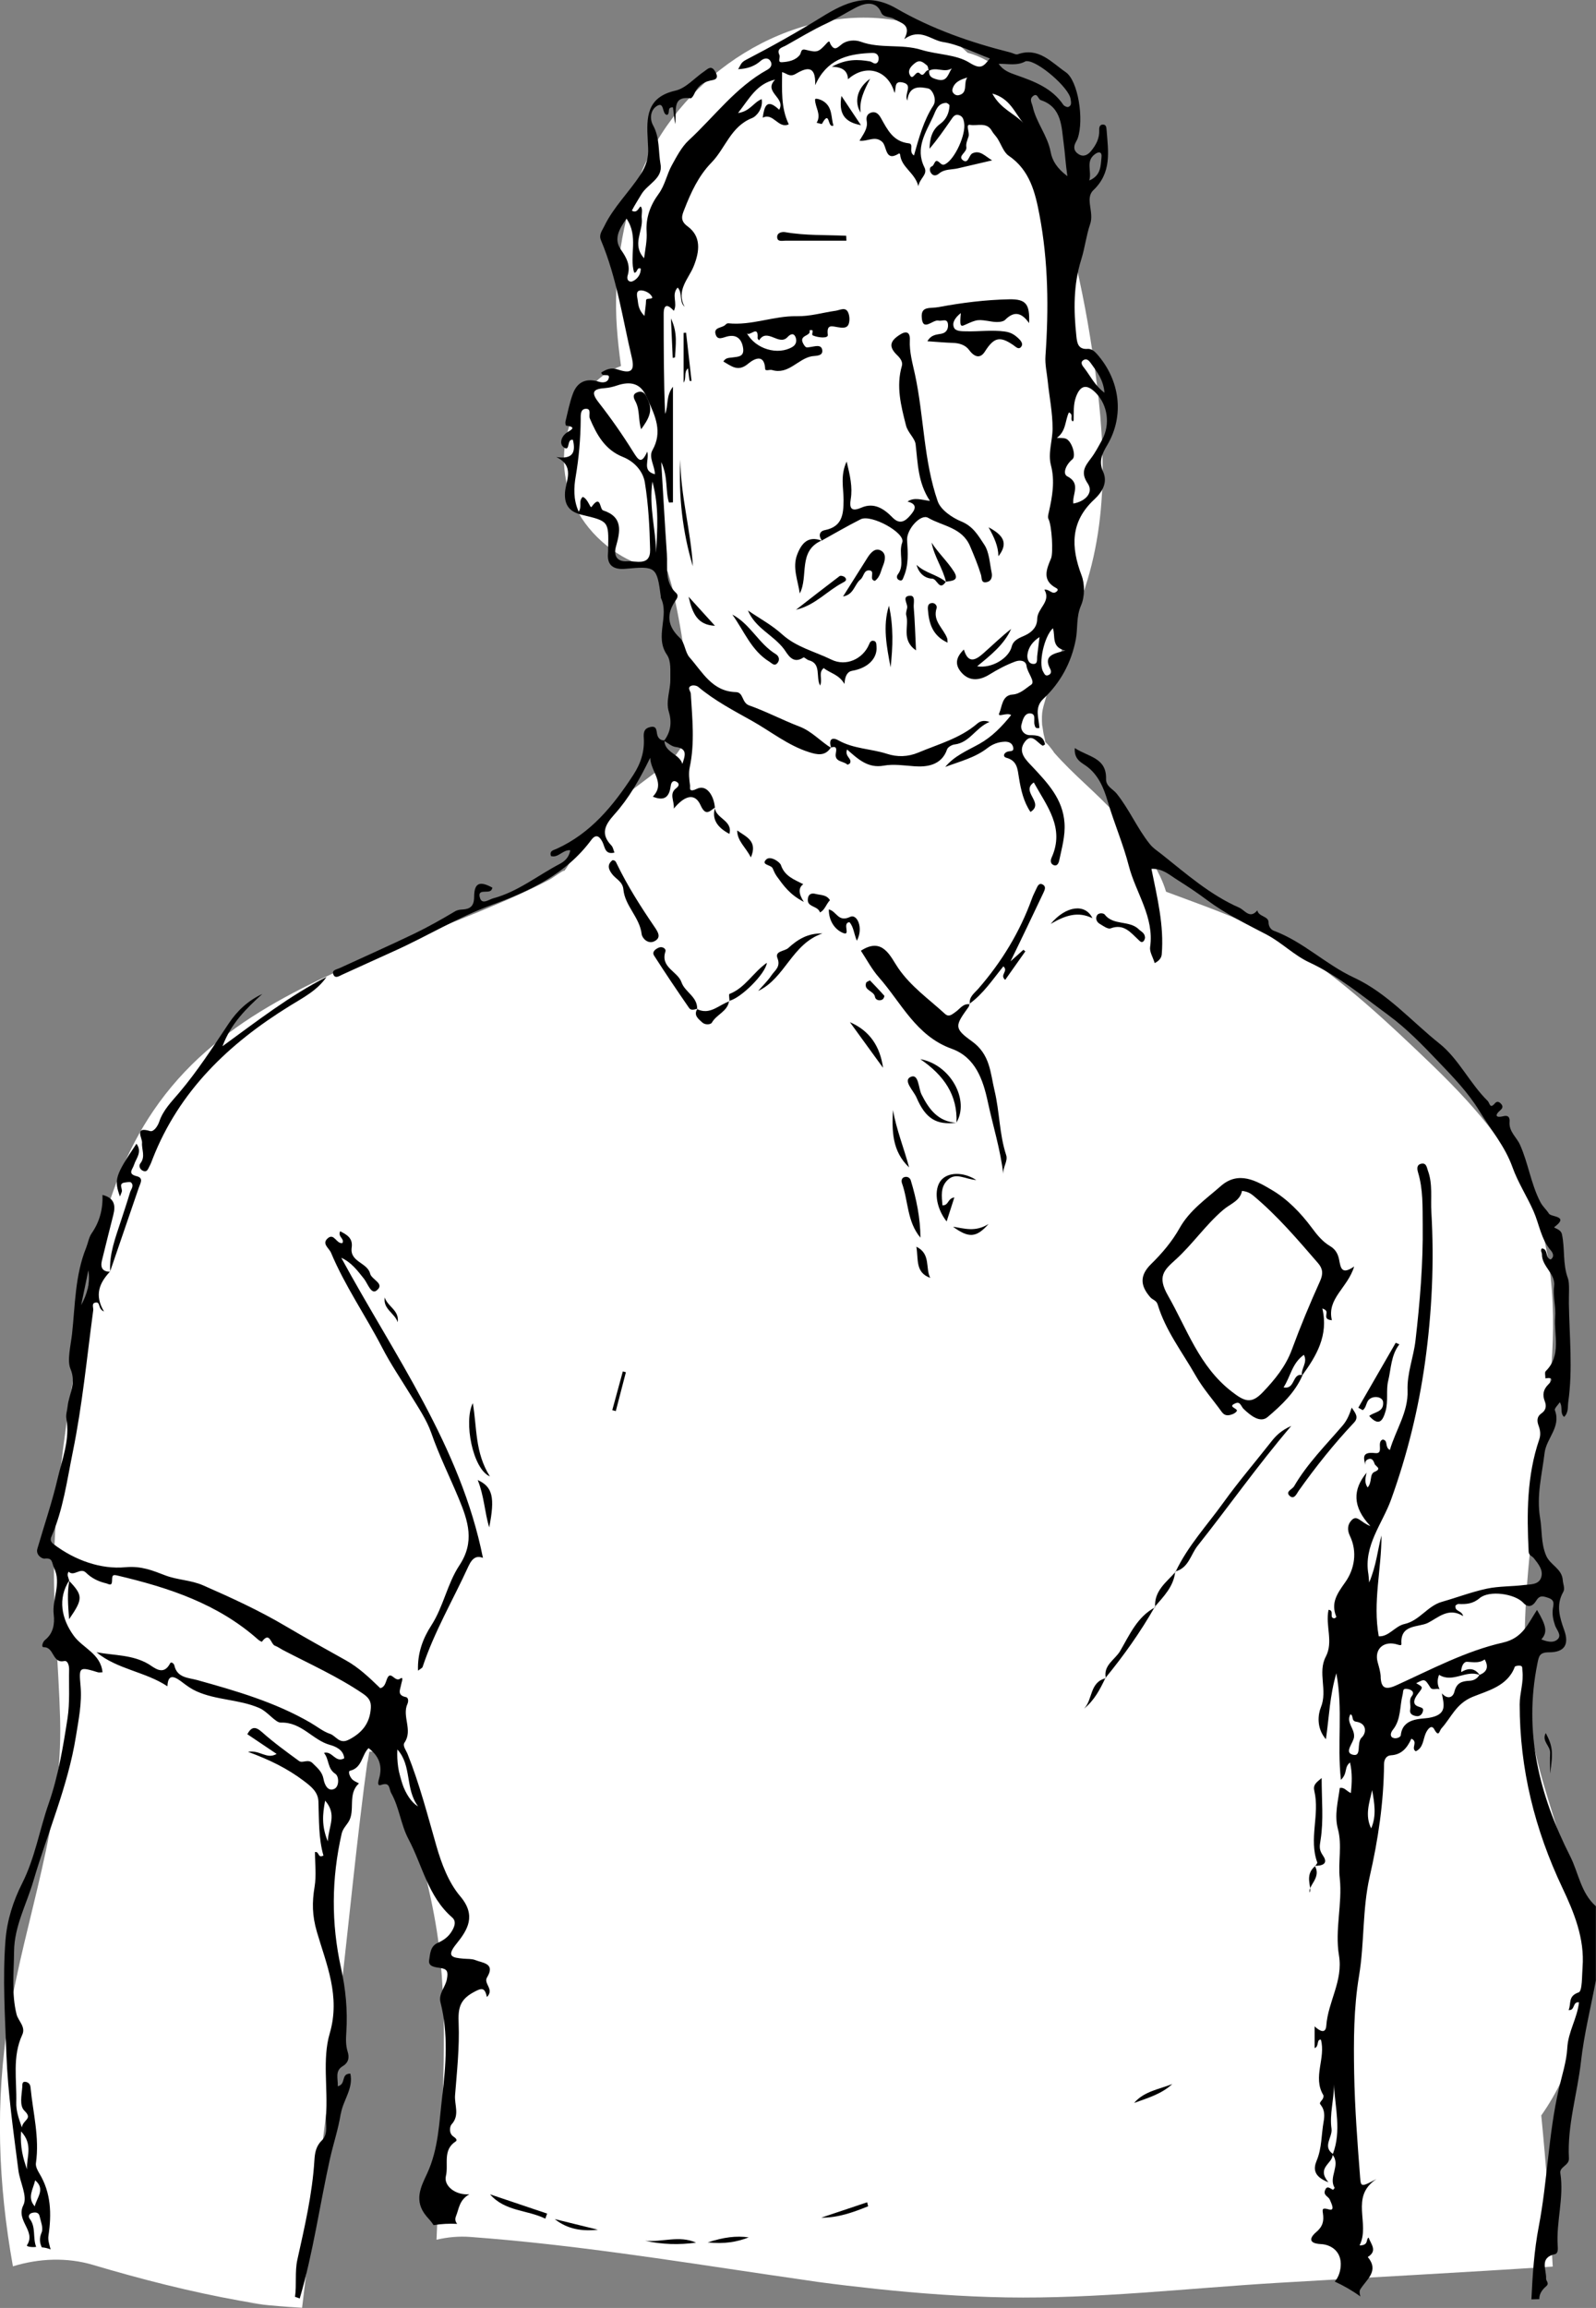 <?xml version="1.0" encoding="UTF-8"?>
<svg id="Layer_2" data-name="Layer 2" xmlns="http://www.w3.org/2000/svg" viewBox="0 0 254.28 367.58">
  <rect x="0" y="0" width="254.28" height="367.58" fill="#808080" stroke="none"/>
  <defs>
    <style>
      .cls-1, .cls-2 {
        stroke-width: 0px;
      }

      .cls-2 {
        fill: #fff;
      }
    </style>
  </defs>
  <g id="Layer_2-2" data-name="Layer 2">
    <path class="cls-2" d="M58.56,280.52c-.1.78.12-.52.29-1.54,1.17-.02,2.34-.05,3.51-.08,1.43,3.19,2.18,7.06,3.13,10.73,1.73,6.71,3.63,13.55,4.46,20.45,1.45,12.18.51,24.61,0,36.82-.13,3.27-.27,6.54-.4,9.81,1.76-.41,3.56-.58,5.38-.44,15.87,1.17,31.6,3.66,47.33,5.99,1.87.28,3.75.55,5.63.82.46.07,1.5.22,2.37.35,3.1.42,6.21.78,9.31,1.11,6.89.73,13.81,1.24,20.74,1.36,14.37.24,28.79-1.45,43.13-2.31,14.65-.87,29.31-1.64,43.95-2.6-.45-8.04-1.04-16.07-1.83-24.07,5.07-7.22,7.42-15.87,6.98-24.86-.51-10.4-4.38-19.81-7.11-29.71-5.47-19.81-.62-40.84,1.4-60.82,1.08-10.63,1.1-21.39-3.15-31.39-3.87-9.11-10.81-16.1-17.89-22.81-7.25-6.87-14.87-13.82-23.71-18.58-5.12-2.76-10.86-4.68-16.3-6.73-.25-.83-.57-1.65-.95-2.45-2.26-4.7-5.78-8.78-9.49-12.4-1.65-1.61-3.37-3.15-5.01-4.78-.82-.82-1.63-1.66-2.4-2.54.03,0-.41-.61-.7-.95-.39-.47-.59-.64-.69-.69,0-.14-.05-.48-.25-1.22-.08-.29-.28-2.05-.24-1.26-.17-2.68.11-2.83.87-5.55,1.59-5.67,4.14-11,5.96-16.59,4.24-13.03,2.94-26.52.82-39.81-1.96-12.27-5.25-24.26-9.65-35.87-1.77-4.66-5.38-8.32-9.89-9.51-1.61-1.58-3.62-2.85-5.87-3.69-16.12-5.97-34.05,2.82-42.91,16.62-4.68,7.3-6.7,16.1-7.17,24.67-.22,4.13.17,8.21.73,12.29-1.75.67-3.32,1.67-4.47,3-7.47,8.58-5.68,20.62,3.92,26.86,1.8,1.17,3.94,2.01,6.03,2.52.62.15,1.29.23,1.95.31.31,1.09.66,2.19.89,3.24,1.53,7.06,2.86,14.96,2.05,22.21-.01-.25-.52,2.29-.68,2.72.28-.75-.8.92-.88,1-1.11,1.16-1.32,1.29-1.84,1.71-2.07,1.66-4.26,3.17-6.32,4.85-3.03,2.49-5.43,5.52-7.62,8.76-.71,1.05-1.31,2.27-2.1,3.29.23-.46-1.78,1.06-2.36,1.36-7.16,3.74-14.98,6.5-22.42,9.66-15.41,6.56-30.85,12.71-40.65,27.12-8.6,12.64-10.62,28.48-12.87,43.22-1.38,9.04-2.67,18.16-2.93,27.32-.25,8.8.7,17.56.94,26.34.45,16.56-5.49,31.39-8.18,47.58-2.21,13.33-1.69,26.5.66,39.59,4.15-1.28,8.61-1.46,12.75-.23,7.72,2.29,15.53,4.29,23.46,5.71,1.24.22,2.47.43,3.71.62-.81-.1-1.62-.2-2.43-.3,2.16.34,4.36.5,6.54.67.68.05,1.36.09,2.04.13,1.89-16.05,4.08-32.09,5.93-48.1,1.47-12.71,2.91-27.61,4.49-38.96ZM105.89,88.86c.03.22.08.44.12.66-1.08-.72-1.72-1.25-.12-.66Z"/>
    <g>
      <path class="cls-1" d="M224.9,276.93c1.09.51-.17,1.51.67,1.99,1.22-.57,1.14-1.88,1.59-2.88.29-.65.91-1.43,1.34-.64.76,1.38.8.28,1.16-.13,1.57-1.72,2.28-3.91,4.97-5.02,2.33-.96,5.57-1.68,6.71-4.78.06-.15.61-.23.9-.17.38.07.27.44.31.76.24,1.84-.43,3.58-.43,5.39,0,10.28,2.4,19.92,6.81,29.23,1.83,3.86,3.56,8.06,3.21,12.61-.11,1.41-.03,3.82-.62,4.03-1.78.6-1.14,1.83-1.61,2.81,1.07.14.6-1.39,1.66-1.22-.29,2.59-1.74,4.68-1.87,7.32-.11,2.09-.85,4.33-1.35,6.5-1.66,7.22-1.8,14.63-3.19,21.89-.73,3.8-.99,7.69-1.17,11.59.42-.02.84-.03,1.26-.03-.02-.7.31-1.39,1.08-2.04.59-.5-.03-.85,0-1.24.08-1.41-1.13-3.33,1.42-3.89.49-.11.47-.82.43-1.31-.26-3.87,1.03-7.68.42-11.58-.16-1.04,1.43-1.22,1.37-2.36-.29-5.25,1.34-10.28,1.92-15.44.49-4.33,1.56-8.6,2.37-12.9v-11.82c-2.41-2.13-2.75-5.31-4.1-7.97-4.91-9.7-7.43-19.75-5.22-30.66.24-1.19.32-1.81,1.85-1.81,2.52,0,3.23-1.28,2.43-3.52-.72-2.01-1.35-4.02-.15-6.11.3-.53-.04-1.24-.08-1.84-.13-1.89-2.02-2.41-2.66-3.95-.84-1.99-.62-3.98-.95-5.93-.61-3.63.3-6.96.71-10.41.28-2.33,2.66-4.13,1.64-6.8-.11-.28.49-.82.78-1.27.53.79-.03,1.72.69,2.34.74-.73.55-1.58.66-2.37.74-5.23.18-10.48.1-15.71-.02-1.36.13-3.22-.14-3.95-.88-2.36-.46-4.76-.97-7.07-.19-.88-1.44-.97-1.19-1.15,2.41-1.79-.53-1.56-.88-2.13-.38-.62-.98-1.1-1.37-1.85-1.51-2.91-1.92-6.2-3.25-9.14-.54-1.2-1.78-2.07-1.65-3.63.04-.53-.06-1.13-1.01-.89-1.12.28-1.46-.1-.46-.96.38-.33.46-.64.11-1.02-.32-.34-.65-.47-1.01-.04-.77.91-.78-.08-1.11-.41-2.87-2.82-4.64-6.72-7.7-9.15-4.48-3.57-8.29-8.03-13.65-10.52-4.46-2.07-8.04-5.7-12.73-7.44-.38-.14-.84-.59-.84-1.34,0-1.02-1.59-.87-1.79-1.91-1.19,1.45-1.99-.04-2.89-.43-4.64-2.04-8.41-5.37-12.32-8.48-.68-.54-1.4-.98-1.96-1.7-2-2.51-3.24-5.51-5.27-8.02-.57-.7-1.69-1.12-1.66-2.29.1-3.42-2.84-3.5-4.98-4.93-.14,1.76,1,2.29,1.77,2.82,2.01,1.41,2.88,3.65,3.47,5.66,1.02,3.48,2.48,6.83,3.37,10.3,1.11,4.3,4.08,8.13,3.39,12.92-.11.76.45,1.61.73,2.55.71-.35,1.07-.84,1.12-1.38.39-4.6-.71-9.05-1.64-13.63,1.81-.08,2.91,1,4.12,1.75,1.64,1.03,3.27,2.12,4.82,3.28,2.92,2.17,6.2,3.76,9.39,5.43,2.44,1.28,4.38,3.3,6.83,4.44,4.65,2.17,8.55,5.43,12.62,8.42,2.87,2.11,5.41,4.73,7.88,7.32,2.37,2.48,4.81,4.99,6.57,7.89,1.8,2.95,4.09,5.63,5.29,8.98.87,2.44,2.31,4.64,3.36,7.02.91,2.06,1.19,4.46,2.76,6.25.3.34.63.99-.03,1.43-.93-.24-.34-1.65-1.4-1.76-.3.34.02.64.01.93-.03,1.97,2.2,3.08,1.94,5.1-.21,1.66.3,3.29.17,4.89-.23,2.9,1.04,6.11-1.51,8.63-.2.2-.04.76-.05,1.15,1.31-.24,1.09.35.47.96-.8.79-.98,1.65-.57,2.68.3.77.19,1.44-.54,1.94-.75.51-.72,1.23-.44,1.97.27.72.35,1.44.1,2.17-1.99,5.82-1.99,11.83-1.69,17.87.03.62.56.71.83,1.05.69.88,1.54,1.89,1.17,3.05-.38,1.2-1.71,1.1-2.71,1.22-1.98.25-4.01.17-5.95.58-2.43.52-4.78,1.42-7.17,2.1-2.29.65-3.56,3-5.95,3.53-1.53.34-2.49,2.05-4.1,1.96-.99-5.43.45-10.72.43-16.06-.62,2.33-.8,4.74-1.96,7.49-.08-.84-.08-1.08-.12-1.32-.8-4.54,2.23-8.05,3.61-11.88,2.58-7.15,4.37-14.43,5.41-21.86,1.1-7.91,1.48-15.94,1.01-23.95-.13-2.19.24-4.45-.55-6.58-.18-.5-.23-1.27-1.04-1.11-.79.16-.69.84-.53,1.39.82,2.72.71,5.51.74,8.29.08,6.19-.44,12.34-1.15,18.49-.31,2.67-1.36,5.19-1.26,7.94.13,3.44-1.89,6.28-2.82,9.48-.87-.45-.21-1.52-1.14-1.66-1.06.39.28,2.34-1.21,2.16-2.2-.26-1.8.83-1.57,1.87-.04-.38.01-.74.51-.91.64-.23.84.38,1,.8.14.36,1.2.71-.02,1.22-.87.36-.34,1.66-1.12,2.49-.57-.85-.32-1.6-.16-2.35-2.21,2.68-2.29,5.42.61,8.5-1.55-.55-2.12-1.91-3.04-.89-.55.61-.72,1.42-.23,2.45,1.23,2.54.73,5.33-.75,7.4-1.3,1.83-2.32,3.29-1.41,5.5.02.04-.21.19-.27.23-.98.02.04-1.27-.97-1.35-.54,2.51.81,5.08-.44,7.46-1.34,2.55.33,5.36-.79,8.09-.42,1.04-.77,3.24.81,5.06.52-3.64.61-6.92,1.66-10.51,1.09,5.77.09,11.21.73,16.98,1.12-1.08.47-2,1.45-2.76.39,1.73.3,3.24.14,4.86-.72-.3-1.01-.95-1.77-.81-.28,2.16-.89,4.34-.3,6.54.7,2.6,0,5.24.3,7.9.43,3.96-.81,8.17-.13,12.24.68,4.04-1.75,7.38-2.02,11.18-.1,1.38-1.08.85-1.86.11v3.46c.74-.23.27-1.42,1-1.34.81,2.95-1.34,5.93.38,8.82.09.15,0,.51-.13.68-.47.62-.5.61-.24.94.61.78.58,1.73.43,2.58-.38,2.08-.27,4.24-1.12,6.26-.51,1.23-.54,2.5,1.87,3.43-1.92-2.33.59-2.91.69-4.34,1.31,1.65-.73,3.54.31,5.22.02.04-.24.33-.27.32-.48-.23-.99-.79-1.29.17-.23.73.59.91.79,1.4.23.56.91,1.85-.13,1.56-1.07-.3-1.07-.08-.97.61.19,1.24-.02,2.11-1.07,3-.64.53-1.72,1.79.78,1.91,1.47.07,3.33,1.08,3.12,3.57-.09,1.03-.43,1.8-.94,2.4,1.43.65,2.8,1.44,4.08,2.37-.12-.43-.18-.85-.03-1.1.99-1.64,3.08-2.91,1.21-5.19,1.6-.97.5-2.05.13-3.09-.48.27.08,1.24-1.44,1.25,1.76-3.46-1.63-7.72,2.69-10.57-2.43,1.29-2.48,1.28-2.6-.28-.43-5.52-.85-11.04-.95-16.58-.09-5.19-.08-10.38.78-15.52.87-5.22.51-10.57,1.69-15.76,1.35-5.9,2.24-11.86,2.29-17.93,0-.73.34-1.37,1.09-1.42,1.73-.09,2.61-1.22,3.24-2.6ZM212.36,343.05c-1.71-1.19-.02-2.67-.22-4.03-.34-2.29.42-4.66.38-7.03.2,3.7,1.22,7.4-.16,11.06ZM216.96,276.71c-.91.89.08,3.13-1.43,2.76-1.44-.35.11-1.87.2-2.83.13-1.34-1.31-2.3-.58-3.61.56.18.08,1.06.92,1.18,1.7.25,1.66,1.75.9,2.5ZM218.46,291.2c-1.02-2.05-.31-4.06.16-6.09.34,2.03.73,4.05-.16,6.09ZM235.73,266.75c-.74-1.03-1.7-1.19-2.92-.44-.02-.96.41-1.66.93-1.64.99.05,1.94.26,2.81-.38.62,1.13.43,1.97-.82,2.46ZM219.98,267.08c-.04-.84-.28-1.58-.49-2.36-.53-1.96.8-3.33,2.82-2.89.39.08,1,.39.97-.02-.22-3.17,2.71-2.59,4.22-3.34,1.62-.81,3.29-2.55,5.61-1.08-.22-.96-1.37-.67-1.22-1.68.11-.06.3-.26.48-.25,1.22.05,2.28,0,3.37-.93,1.54-1.3,5.62-.71,6.96.75.85.94,1.61.39,2.01-.28.58-.97,1.09-.81,1.98-.51,1.1.37.8,1.07.71,1.76-.12.92.06,1.75.36,2.63.24.71,1.13,1.56.38,2.23-.68.61-1.7.34-2.57-.01,1-1.11.84-2.12-.69-4.69-1.39,2.1-2.24,4.47-5.39,5.19-6,1.36-11.46,4.29-17.04,6.82-1.78.81-2.4.38-2.48-1.32ZM221.89,276.77c-.53-.32-.25-.93.04-1.29,1.3-1.62,1.06-3.68,1.53-5.53.16-.61-.06-1.07.74-.96.63.08,1.25.48.75,1.12-.56.72-.12,1.42-.27,2.1-.17.76.38,1.02.99,1.11.45.07.82-.19.97-.59.29-.73-.09-.71-.74-.96-1.06-.41-.43-1.43.03-2.03.8-1.05.87-1-.3-1.66,1.38-.72,1.37-.71,2.27.7.31.48,1.03.04,1.46.27-.35-.7-.43-1.44-.08-2.31,2.16,1.37,4.28-.84,6.42.02-.34.61-.92.9-1.56.93-1.21.06-2.06.3-2.42,1.74-.27,1.05-1.2,1.19-2,.26.33,1.85.93,3.42-2.14,3.92-1.18.19-4.12-.03-4.4,2.75-.04.36-.86.65-1.28.39Z"/>
      <path class="cls-1" d="M54.3,336.68c.34-2.16,2.04-4.05,1.52-6.42-1.58,0-.62,1.68-2,2.01.05-1.2-.49-2.43.77-3.19,1.03-.62,1.06-1.47.8-2.31-.33-1.07-.28-2.1-.21-3.16.22-3.42-.11-6.84-.84-10.14-1.59-7.18-1.53-14.28.09-21.41.17-.75.66-1.24,1.06-1.84,1.21-1.84-.2-4.47,1.7-6.18-.34-.2-.74-.34-1.02-.6-.43-.39-.78-1.33-.4-1.42,1.95-.46,1.85-2.53,2.95-3.6,1.68,1.26,2.25,2.83,1.69,4.8-.13.44-.37,1.3.27,1.07,1.53-.54,1.25.59,1.66,1.31,1.29,2.3,1.5,4.96,2.74,7.31,2.23,4.2,3.11,9.13,6.95,12.47.73.63.38,1.51-.08,2.25-.54.88-1.33,1.42-2.25,1.83-1.17.53-1.17,1.79-1.33,2.73-.17,1.04.97,1.12,1.77,1.24,1.12.17,1.28.55,1.06,1.78-.23,1.29-1.38,2.31-1.02,3.71,1.26,4.95.87,9.94.28,14.9-.5,4.17-.58,8.41-2.42,12.37-.98,2.1-2.16,4.31-.11,6.77.31.37.79.85,1.15,1.43,1.24-.2,2.5-.27,3.76-.2-.27-.31-.4-.72-.19-1.23.48-1.16.49-2.56,2.13-3.49-2.22.2-4.12-1.35-3.74-2.9.45-1.84-.57-4.13,1.56-5.51.33-.21-.02-.55-.31-.74-.84-.53-.63-1.66-.35-1.97,1.35-1.47.44-3.11.56-4.64.3-3.81.72-7.65.57-11.46-.09-2.27.1-3.69,2.3-4.91,1.36-.75,1.84-.89,2.21.72,1.22-1.24-.58-2.13.01-3.11,1.37-2.26-.65-2.29-1.85-2.77-.58-.23-1.29-.17-1.94-.23-1.74-.16-2.74-.33-1.08-2.37,1.77-2.19,3.22-4.49.6-7.57-1.85-2.18-2.98-5.18-3.79-8-1.41-4.92-2.69-9.88-4.59-14.64-.24-.61-.84-1.32-.5-1.82,1.38-2-.44-4.19.48-6.19.14-.31.21-.97-.26-1.07-1.47-.31-.88-1.2-.74-2.05.04-.27.47-1.33-.17-.88-.87.62-1.52-1.49-2.11.08-.21.55-.36,1.29-1.06,1.43-1.74-1.68-3.42-3.29-5.49-4.44-3.2-1.79-6.41-3.56-9.57-5.43-4.22-2.5-8.66-4.53-13.15-6.5-1.99-.87-4.08-.84-6.06-1.6-1.96-.75-3.78-1.53-6.35-1.29-3.84.36-7.99-1.08-11.38-3.64-.52-.39-.6-.76-.39-1.23,1.88-4.32,2.48-8.94,3.41-13.51,1.52-7.45,2.24-15.01,3.25-22.53.06-.45-.31-1.12.35-1.24.88-.16.31.98,1.37,1.42-1.58-2.63-.71-4.57.93-6.33-1.17-.02-1.53-.67-1.27-1.76.6-2.43,1.2-4.87,1.82-7.29.39-1.52.19-2.69-1.72-3.19.07,2.34-.48,4.31-1.73,6.12-.45.65-.57,1.53-.87,2.28-1.78,4.4-1.75,9.1-2.25,13.7-.21,1.88-.82,4.26-.26,5.59.99,2.37-.25,4.03-.45,6-.06.64-.31,1.32-.2,1.92.6,3.35-.66,6.44-1.39,9.56-.88,3.78-2.15,7.47-3.23,11.2-.28.98.76,1.61,1.14,1.56,1.36-.17,1.12.63,1.52,1.47,1.23,2.57-.36,4.98-.05,7.47.17,1.42-.06,2.96-1.38,4.01-.38.3-.66,1.17-.21,1.16,1.68-.05,1.34,2.63,3.26,2.2.56-.12.79.72.78,1.33-.06,2.62.14,5.28-.26,7.84-.71,4.57-1.47,9.16-3,13.54-1.47,4.21-2.17,8.64-4.23,12.71-1.4,2.77-2.4,5.84-2.65,9.08-.47,6.06-.07,12.1.15,18.14.23,6.2,1.13,12.33,1.91,18.48.24,1.9,1.5,4.13.79,5.54-1.25,2.49,2.07,4.11.58,6.37-.16.25.9.37,1.46.27-.57-1.44,0-3.13-1.03-4.47-.27-.35-.14-.8.38-.94.52-.14,1.06-.09,1.19.5.2.87.63,1.92.33,2.62-.41.95-.3,1.67.03,2.37.47.03.94.14,1.4.33-.2-.78-.45-1.46-.34-2.19.51-3.44.43-6.82-1.46-9.93-.29-.48-.61-1.11-.54-1.61.6-4.11-.48-8.08-.86-12.1-.05-.5-.33-.76-.73-.85-.65-.13-.56.42-.58.79-.09,1.31-.5,2.98.34,3.8,1.39,1.36-.2,1.36-.41,2.66-.62-1.74-.92-2.79-.89-3.96.1-3.62-.67-7.3.96-10.81.58-1.26-.65-2.2-.91-3.23-.82-3.25-.43-6.67-.4-10.02.03-4.03,2-7.53,3.09-11.28,2.24-7.65,5.48-15,6.76-22.95.43-2.7.99-5.36.74-8.1-.27-3-.22-3.05,2.76-2.14.2.06.44,0,.74,0-.28-2.97-3.15-3.84-4.59-5.83-1.93-2.66-2.61-5.91-.68-8.84l-.04.05c-.11-.46-.42-.91-.09-1.4.87.84,1.86-.73,2.76.15.89.88,1.99,1.42,3.21,1.7.39.09.94.55.95-.41.01-.91.11-1,.89-.82,8.14,1.92,15.98,4.49,22.39,10.2.17.15.57.36.59.34,1.27-1.73,1.41.39,2.08.63.45.16.85.46,1.28.69,4.28,2.23,8.69,4.2,12.71,6.92,1.02.69,1.35,1.28,1.29,2.29-.14,2.38-1.32,3.94-3.5,5.06-1.53.79-2.03-.6-2.99-.92-1.13-.38-2.1-1.19-3.16-1.8-5.63-3.26-11.8-5.04-18.01-6.77-1.34-.37-3.2-.33-3.64-2.32-.07-.33-.52-.66-.68-.34-1.08,2.09-2.57.63-3.43.12-2.6-1.53-5.49-1.36-8.3-1.89,3.29,2.73,7.78,3.08,11.3,5.42.1-2.21,1.26-1.51,2.56-.5.64.49,1.32.96,2.06,1.29,3.18,1.44,6.78,1.27,10,2.66,1.39.6,2.58,2.36,3.45,2.33,3.33-.1,5.05,2.79,7.84,3.56.88.24,2.16.78,2.26,2.13-1.43.79-1.9-1.25-3.23-.86.86,1.01.51,2.47,1.81,3.33.62.4.63,2.02-.14,2.39-1.06.52-1.59-.73-1.73-1.53-.21-1.19-.97-1.78-1.73-2.54-.76-.77-1.6.06-2.19-.37-2.01-1.47-4.04-2.94-5.9-4.6-1.11-.99-1.7-.79-2.33.34,1.54,1.04,3.08,2.07,4.67,3.14-1.57.94-2.69-.68-4.56-.33,3.45,1.26,6.32,2.68,8.89,4.63,1.12.85,2.27,1.73,2.33,3.27.11,2.92,0,5.84.8,8.62-.96.48-.62-.69-1.35-.56,0,1.82.24,3.71-.06,5.52-.41,2.48-.4,4.57.37,7.21,1.5,5.12,3.78,10.22,2.04,16.16-1.2,4.08-.26,8.76-.59,13.14-.1,1.28.42,2.85-.69,3.93-.92.89-1.09,2-1.16,3.13-.33,5.39-1.56,10.62-2.72,15.86-.42,1.92-.09,3.95-.37,5.89.26.08.51.16.75.27,2.14-7.28,3.17-14.82,4.81-22.21.54-2.43,1.35-4.8,1.73-7.25ZM63.31,278.63c2.35,2.6,1.19,6.22,3.3,9.07-2.11-1.22-3.52-5.4-3.3-9.07ZM14.08,202.32c.32,1.98-.2,3.8-1.15,5.54.38-1.85.77-3.69,1.15-5.54ZM5.6,347.25c1.7,1.42.23,2.78-.06,4.15-1.27-1.42-.24-2.74.06-4.15ZM3.35,339.46c2.01,2.11.82,4.17.96,6.05-.64-1.75-1.12-3.57-.96-6.05ZM52.22,293.27c-.99-2.46-.84-4.24-.42-6.49,1.94,2.22.57,4,.42,6.49Z"/>
      <path class="cls-1" d="M132.37,119.06c-.91,1.44-2.23,1.13-3.48.73-3.34-1.06-6.07-3.29-9.08-4.98-2.93-1.64-5.95-3.22-8.56-5.41-.26-.22-.83-.31-1.13-.17-.69.3-.09.83-.06,1.25.23,3.91.66,7.82-.17,11.73-.2.92-.08,1.93.05,2.88.05.37-.29,1.2,1.09.54,1.58-.76,2.72,1.14,2.87,2.99l.05-.04c-.86.6-1.51,1.49-2.32-.31-.87-1.94-2.41-1.72-4.28.51.12-1.23-.81-2.34.39-3.25.42-.32.54-.68.14-.96-.56-.39-.93-.05-1.01.56-.21,1.62-.85,2.58-2.86,1.75,2.07-2.16-.31-3.87-.42-6.19-1.68,3.45-3.4,6.46-5.72,9.04-1.49,1.66-2.24,3.08-.46,4.93.26.27.32.72.49,1.13-1.53.37-1.51-.87-1.9-1.66-.44-.89-1.02-1.4-1.79-.36-4.01,5.42-9.79,8.15-15.85,10.35-5.46,1.99-10.4,5.04-15.67,7.4-2.75,1.23-5.48,2.5-8.23,3.74-.43.2-1.01.6-1.3.04-.41-.8.42-.87.9-1.09,3.95-1.82,7.92-3.58,11.84-5.46,2.24-1.08,4.41-2.3,6.54-3.57.47-.28.81-.3,1.3-.33,1.16-.08,1.79-.53,1.8-1.99.01-2.26.88-2.6,2.92-1.48-.07.14-.1.31-.21.42-.52.55-2.28-.34-1.77,1.24.35,1.08,1.41.22,2.11.03,3.93-1.05,7.07-3.64,10.6-5.48.74-.39,1.49-1.03,1.66-2.17-1.18-.12-1.9,1.27-3.07.92-.27-.87.4-.92.9-1.15,5.45-2.48,9.03-6.87,12.21-11.75,1.22-1.87,1.82-3.79,1.68-5.95-.06-.87.07-1.45.96-1.68,1.24-.33,1.01.72,1.22,1.33.19.53.55.79,1.1.78.03,1.98,2.39,2.1,2.87,3.75.39-1.25.92-2.45-1.07-2.7-.65-.08-1.24-.64-1.85-.99,1.07-1.4,1.27-2.95.76-4.61-.52-1.73.27-3.43.24-5.17-.03-1.38.17-2.87-.55-3.93-1.99-2.9.43-6.15-.95-9.03-.03-.07,0-.16-.02-.24-.62-4.75-.8-4.85-5.6-4.41-1.71.16-3.01-.36-2.81-2.47.02-.24.02-.49.02-.74.1-4.39.1-4.36-4.16-5.38-1.8-.43-2.86-1.35-2.71-3.59.13-1.83,1.63-4.16-1.39-5.62,2.71.42,3.1-.81,2.65-2.74-1.06-.22-.36,2.03-1.49,1.17-.68-.52-.41-1.65.49-2.3.47-.34,1.84-.89-.08-1.13-.07,0-.16-.44-.11-.64.37-1.5.66-3.04,1.2-4.48.72-1.9,2.16-2.48,4.13-1.87.6.19,1.47.16,1.59-.68.11-.75-1.1.04-1.21-.8.82-.48,1.52-.84,2.66-.46,2.12.72,2.69.18,2.2-1.92-1.48-6.27-2.39-12.68-4.91-18.67-.38-.91.17-1.5.53-2.25,1.47-3.05,3.93-5.38,5.75-8.19.94-1.44,1.32-2.72,1.23-4.3-.02-.41-.04-.82-.06-1.23-.2-3.55-.23-6.81,4.4-7.86,1.69-.38,3.08-2.05,4.64-3.1.55-.37,1.09-1.04,1.74.11.71,1.27-.33,1.27-.89,1.4-1.23.29-1.99.99-2.48,2.11-.12.27-.4.71-.57.69-3.08-.38-2.16,1.94-2.48,4.12-.16-1.27-.25-1.96-.34-2.67-1.04-.07-.37.96-.94,1.2-.86-.08-.37-2.19-1.62-1.42-1.04.64-1.18,2.05-.6,3.1,1.08,1.96.81,4.13,1.18,6.19.41,2.28-2.09,3.14-3.06,4.79-.51.87-1.06,1.7-1.51,2.59.99.58,1.21-.92,1.46-.6.31.4.04,1.23.12,1.86.23,2.02-1.62,4.12.37,6.32.2-1.55.49-2.81.4-4.21-.14-2.21.57-4.21,1.91-6.03,1.01-1.37,1.34-3.2,2.1-4.55.72-1.3,1.56-2.94,2.68-3.97,4.13-3.82,7.51-8.49,12.56-11.27.61-.34.83-.88.45-1.42-.42-.6-1.1-.36-1.53.02-.97.85-2.07,1.25-3.59,1.32.41-.61.4-1.05,1.22-1.47,4.1-2.13,8.14-4.39,12.07-6.82,3.81-2.36,7.4-4,11.91-1.39,5.66,3.27,11.84,5.43,18.19,7.02.39.1.85.39,1.17.28,3.34-1.17,5.37,1.31,7.63,2.85,1.99,1.36,2.94,7.56,1.92,10.52-.08.23-.21.44-.32.66-.41.78-.28,1.44.48,1.9.8.49,1.47.07,1.95-.5.79-.96,1.38-2.03,1.31-3.35-.02-.41.07-.89.6-.88.53,0,.54.47.58.9.26,3.4.85,6.74-2.12,9.56-1.36,1.3.16,3.48-.5,5.38-.62,1.79-.84,3.81-1.43,5.68-1.25,3.99-1.21,8.07-.77,12.16.11,1.05.24,2.17,1.81,2.05.56-.04,1.05.34,1.46.8,3.7,4.18,4.41,9.82,1.67,14.48-.83,1.41-1.43,2.6-.67,4.3.76,1.71-.16,3.23-1.41,4.39-3.82,3.54-3.75,7.57-2.03,12.1.54,1.42.51,3.42-.09,4.8-.79,1.83-.49,3.63-.83,5.41-.71,3.69-2.44,6.88-5.17,9.45-1.5,1.42-.69,3.1-.63,4.64-.67.15-.68-.21-.77-.52-.19-.64.32-1.75-.71-1.8-.94-.05-1.21,1.15-1.38,1.8-.2.73.33,1.66,1.36,1.67,1.14,0,2.14.08,2.4,1.47-.14.08-.32.24-.39.2-.9-.49-1.73-2.09-2.83-.61-1.24,1.67.27,2.96,1.25,4.01,2.42,2.59,4.82,5.12,5.07,8.93.14,2.06-.44,4.01-.85,5.99-.08.38-.32.89-.81.73-.58-.18-.61-.75-.39-1.23,2.14-4.74-.78-8.22-2.84-11.96-2.16,1.48,1.78,3.25-.53,4.7-1.1-1.63-1.52-3.51-1.83-5.4-.23-1.38-.24-2.75-2-3.23-.65-.18-.41-.8.19-.98.44-.13,1.08.05.87-.75-.18-.66-.74-.85-1.35-.83-1.01.04-1.93.39-2.72,1-2,1.56-4.43,2.14-6.74,3.02,1.45-1.77,3.53-2.61,5.43-3.67,2.04-1.14,3.59-2.76,5.07-4.59-.68-.49-2.26.48-1.89-.32.45-.99.42-2.84,2.11-2.95,1.25-.09,2.1-1,2.95-1.55.76-.49-.59-1.9-.72-3.02-.1-.82-.98-.99-1.79-.69-1.46.54-2.81,1.26-4.14,2.08-1.4.86-3.09,1.22-4.45-.34-1.04-1.2-.94-2.35.4-3.65.71,2.41,1.96,1.62,3.15.56,1.45-1.28,2.83-2.63,4.38-3.84-1.12,2.49-3.24,4.17-5.42,5.95,2.32.38,5.04-1.26,5.51-3.14.27-1.09,1.34-1.42,2.12-1.78,1.22-.56,1.93-1.45,1.94-2.6.01-1.74,2.26-2.75,1.15-4.68.83-.13,1.26.92,1.97.27.23-.2.17-.4-.09-.53-2.32-1.22-1.54-3.02-.82-4.73.37-.88.13-5.24-.42-6.29-.15-.29,0-.77.08-1.14.54-2.45.98-4.88.32-7.4-.51-1.94.26-3.88.26-5.84.01-2.57-.52-5.05-.77-7.55-.13-1.32-.46-2.66-.36-4.03.53-7.53.45-15.06-.96-22.47-.66-3.49-1.52-7.11-4.88-9.39-.84-.57-1.21-1.84-1.82-2.78-.26-.41-.64-.75-.87-1.17-.81-1.5-2.35-.77-3.48-.98-.8-.14-.02,1.21-.25,1.87-.18.53-.44,1.13-.35,1.65.15.87-1.43,1.42-.56,2.1.9.69.92-.81,1.56-1.1,1.21-.54,1.99.48,3.11,1.13-1.81.42-3.63.85-5.44,1.27-1.02.24-2.13.08-3.02.83-.43.36-.91.44-1.27-.07-.25-.35-.29-.93.12-1.07.47-.16.41-1.3,1.15-.68.34.29.54.56,1,.32,1.56-.84,3.32-4.75,3-6.59-.09-.51-.2-.97-.73-1.18-.72-.29-1.03.24-1.36.72-1.09,1.57-2.17,3.14-3.43,4.6.07-1.56.34-2.98,1.72-3.97.97-.7,1.42-1.74,1.47-2.93,0-.13-.36-.4-.55-.4-1.35.05-1.64,1.25-2.05,2.15-1.18,2.56-2.91,5.07-1.4,8.11.58,1.16-.72,1.68-.96,3-.58-2.19-2.74-2.99-2.91-5.06,0-.06-.15-.17-.17-.15-2.25,1.43-1.9-1.11-2.67-1.83-1.16-1.07-2.32-.03-3.63-.2.61-1.05,1.36-1.94,1.15-3.12-.13-.68.1-1.17.72-1.36.78-.24,1.23.31,1.56.9,1.03,1.83,1.92,3.72,4.42,4,.9.1-.11,1.35.83,1.93.79-2.8,1.52-5.53,3.08-7.95.64-1-.18-2.58-.79-2.71-1.29-.28-3.09-.55-3.35,1.93-.58-1.15,1.05-2.55-.82-2.91-1.35-.26-.92,1.01-1.22,1.68-.97-3.59-4.52-4.75-7.41-2.18-.07-1.31-.81-1.94-2.58-1.99,2.35-1.28,4.23-1.17,6.07-.85.4.07.77.62,1.2.16.18-.19.24-.63.15-.9-.22-.71-.87-.62-1.44-.59-3.6.18-6.82,1.06-8.63,5.12.14-3.58-1.74-2.59-3.17-1.77-.93.52-1.41-.15-2.1-.31.01,2.82-.24,5.59,1.06,8.31-1.65.78-2.48-1.93-4.15-1.05.25-1.78.62-3.18,2.62-1.27,1.13-1.91-2.61-2.81-.64-4.8-2.95.67-4.07,2.97-5.91,5.32,1.94-.27,2.46-1.71,3.77-2.21.24,1.46-.79,2.72-1.55,3.02-3.39,1.34-4.23,4.81-6.45,7.08-2.07,2.12-3.27,4.75-4.32,7.44-.34.88-.79,1.78.51,2.72,2.16,1.58,1.97,3.91.94,6.43-.8,1.94-2.81,3.79-1.41,6.39-.94-.88-.28-2.19-1.11-3.07-1.06,1.14.05,2.47-.61,3.7-.93-1.01-1.63-1.18-1.62.54.01,5.29,0,10.58.23,15.89.55-1.32.1-2.87,1.25-4.34v18.42c-.21.01-.42.02-.64.03-.59-1.89-.1-4-1.23-6.46.32,5.3.58,9.97.9,14.63.15,2.15-.43,4.49,1.49,6.25.32.3.25.69-.04,1.09-1.55,2.19-1.43,4.13.63,6.06.79.74.8,2.27,1.54,3.1,2.06,2.33,3.6,5.42,7.38,5.52,1.24.03.91,1.7,2.11,2.12,2.72.96,5.3,2.33,8,3.36,2,.76,3.36,2.38,5.12,3.44l-.06-.06ZM148.04,11.22c-.11,1.05.54,1.25,1.4,1.47,1.47.36,1.6-.89,2.2-1.8-1.2.77-2.49-.32-3.67.41-.09-.3-.09-.73-.29-.89-.54-.43-1.09-1-1.9-.36-.61.48-1.18,1.08-.86,1.81.54,1.24.96-.85,1.64-.15.71.73.83-.78,1.48-.48ZM103.22,63.68c-.06-.12-.11-.23-.17-.35-.91-2.32-2.6-2.66-4.76-1.93-.61.21-1.25.36-1.89.41-1.87.13-2.33.62-1.01,2.3,1.96,2.51,3.8,5.14,5.48,7.84.84,1.34,1.32,2.07,2.25-.02.39,1.37-.91,3.04,1.22,3.6,0-1.32-1.04-2.68-.39-3.83,1.65-2.92.44-5.44-.73-8.02ZM92.86,79.14c.85.35,1.18,1.89,1.39,1.59,1.51-2.1,1.26.37,1.84.56,3.23,1.05,2.71,3.39,2.06,5.71-.49,1.72.37,2.49,1.75,2.39,1.37-.1,3.73.87,3.68-1.84-.08-3.58-.27-7.19-.84-10.71-.29-1.78-1.66-3.33-3.49-4.06-2.86-1.13-4.18-3.54-5.28-6.14-.22-.52.32-1.57-.63-1.53-.91.03-.82,1.04-.82,1.77-.03,3.03-.29,6.02-.8,9.02-.29,1.7-.41,3.62.48,5.6.58-.87-.1-1.71.66-2.37ZM144.08,6.21c1.25-2.36-.65-2.54-1.6-3.18-.63-.43-1.74-.18-2.1-1.05-1-2.38-3.51-1.04-4.12-.72-1.51.8-2.99,1.73-4.59,2.48-2.21,1.02-4.31,2.31-6.44,3.5-.59.33-1.55.47-1.05,1.52.19.39-.39,1.2.41,1.15,1.02-.07,2.11-.26,2.83-1.15.27-.33.11-1.03.9-.84,1.91.47,2.05.44,3.44-1.08.47-.52.43-.01.56.2.64,1.1,1.04.6,1.82-.01.76-.61,2.04-.73,2.98-.39,3.14,1.16,6.51.32,9.68,1.3,2.54.78,5.51.71,7.65,2.04,1.81,1.13,2.22.65,3.26-.67-2.63-.97-4.99-2.24-7.48-2.62-1.88-.29-3.61-2.29-6.13-.47ZM168.39,69.74c.47.03.97-.02,1.4.12.96.32,1.72,2.76,1.07,3.29-1.08.89-1.59,2.32-.82,2.71,2.24,1.15.75,2.89.97,4.34,2.01-.37,3.24-1.8,2.29-3.2-1.19-1.76-.45-2.73.51-4,.69-.9,1.22-1.93,1.77-2.93,1.34-2.46.92-5.53-.97-7.47-1.46-1.5-2.51-1.28-3.2.67-.42,1.18-.32,2.42-.36,3.64,0,.1-.13.19-.14.21-.51-.33.22-1.1-.61-1.43-.62,1.26-.42,2.96-1.91,4.04ZM170.06,28.07c-.3-2.05-.38-3.7-.58-5.15-.37-2.59-.23-5.84-3.65-6.97-.47-.15-.52-1.29-1.31-.59-.54.49-.11,1.06.01,1.6.56,2.56,2.37,4.62,2.86,7.23.26,1.41,1.01,2.61,2.67,3.87ZM159.1,10.15c.73,1.09,1.79,1.45,2.84,1.82,2.85,1,5.66,2.05,7.47,4.72.14.21.61.42.81.34.58-.23.41-.8.35-1.26-.23-1.79-5.16-6.05-6.95-6.03-.08,0-.18-.01-.24.03-1.36.75-2.79.37-4.28.39ZM99.82,34.81c-1.23,1.75-2.07,3.28-.87,4.99.88,1.26,1.54,2.48,1.05,4.08-.12.38-.06.9.46.97.26.04.61-.18.84-.37.52-.43.79-1.01.79-1.7-.68-.31-.51.76-1.06.63-.81-2.7.76-5.73-1.22-8.6ZM167.75,100.06c-1.41,1.33-2.31,5.59-1.57,6.88.21.36.34.81.86.58.45-.19.5-.56.27-1.01-1.07-2.05.41-2.4,2.43-2.89-2.3-.53-1.55-2.28-1.99-3.57ZM104.53,88.06c.18-3.62.52-7.28-.59-11.37-.57,4.17.57,7.73.59,11.37ZM173.55,28.75c1.93-.83,1.8-2.42,1.95-3.77.08-.74-.39-.93-1.07-.41-1.51,1.14-.45,2.66-.88,4.18ZM175.97,62.55c-.18-2.12-1.23-3.37-2.15-4.67-.27-.38-.65-.86-1.18-.54-.62.37-.17.93.08,1.24.98,1.24,1.63,2.75,3.26,3.98ZM163.02,19.57c-1.36-1.57-2.06-3.88-4.92-4.67,1.32,2.47,3.52,3.16,4.92,4.67ZM102.67,50.33c.12-1.09.25-1.79.26-2.49,0-.56,1.63.11.7-.92-.38-.42-1.18-.75-1.7-.65-.67.13-.41.97-.34,1.47.11.76.12,1.59,1.09,2.59ZM165.61,101.47c-1.08.7-1.74,1.6-1.91,2.73-.09.59.09,1.47.87,1.54.84.07.61-.75.68-1.28.11-.95.23-1.91.37-2.99ZM154.13,12.35c-1.13.31-2.15.76-2.4,1.94-.09.44.45.98.97.88,1.63-.32.72-1.97,1.43-2.83Z"/>
      <path class="cls-1" d="M207.52,219.03c-1.19,2.76-3.36,4.79-5.55,6.65-1.21,1.03-2.76-.26-3.83-1.28-.39-.37-.53-1.21-1.23-.93-1.42.56.14.79.16,1.18,0,.19-.39.47-.66.57-.63.24-1.25.36-1.75-.34-1.39-1.94-3.01-3.75-4.18-5.82-2.11-3.71-4.78-7.13-6.03-11.28-.21-.7-.8-.74-1.16-1.15-1.69-1.92-1.69-3.54.12-5.32,1.75-1.71,3.34-3.6,4.52-5.7,1.61-2.87,4.22-4.64,6.56-6.7,2.85-2.51,5.71-.82,8.12.6,2.49,1.46,4.61,3.64,6.38,6.02.84,1.14,1.73,2.23,2.92,2.93.9.53,1.27,1.29,1.44,2.15.25,1.27.36,2.52,2.4,1.1-1.03,3.42-4.38,5.08-3.55,8.56-1.03-.09-.92-.53-.88-.94.02-.29.21-.65-.64-.93,1.01,4.29-.94,7.55-3.23,10.69-.26-1.07.96-2.05.29-3.31-1.91,1.35-2.11,3.46-3.24,5.18,1.91.4,1.34-2.36,3.01-1.94ZM197.88,189.67c-.3,1.6-1.87,2.06-2.98,3.01-2.81,2.39-4.88,5.48-7.6,7.94-1.84,1.67-2.97,2.66-1.21,5.73,3.05,5.34,4.96,11.25,10.12,15.26,2.12,1.65,3.15,2.04,4.99.12,1.93-2.02,3.65-4.12,4.64-6.82,1.35-3.67,2.86-7.29,4.47-10.86.53-1.17.45-1.99-.32-2.88-3.26-3.76-6.48-7.56-10.33-10.76-.46-.38-.94-.64-1.78-.74Z"/>
      <path class="cls-1" d="M130.97,86.14c-.58-.77-.47-1.53.46-1.71,2.76-.56,2.96-2.49,2.97-4.78.01-1.91-.56-3.89.49-6.14.54,2.23.97,4.07.65,6-.24,1.46.1,2.03,1.7,1.34,2.05-.89,3.62.2,4.98,1.59,1.2,1.22,2.1.49,2.87-.43.61-.73,1.27-1.68-.5-2.13,1.08-.72,2.15-.28,3.57-.1-1.93-2.92-1.92-5.99-2.28-9.01-.12-.99-1.23-1.84-1.53-3-.8-3.13-1.61-6.23-.66-9.5.17-.57-.19-1.16-.73-1.68-1.47-1.4-1.13-2.33.47-3.32,1.44-.9,1.57.29,1.53.87-.1,1.91.44,3.76.82,5.51,1.44,6.7,1.36,13.68,3.62,20.19.5,1.43,2.43,2.67,3.71,3.19,1.96.79,2.77,2.32,3.69,3.69.82,1.21.87,2.95,1.19,4.46.14.68-.02,1.39-.82,1.54-.9.17-.72-.64-.87-1.15-.47-1.56-1.1-3.06-1.74-4.57-1.27-3.01-4.38-3.19-6.69-4.53-1.19-.69-3.46,1.86-3.35,3.57.13,1.97.27,3.92-.53,5.8-.13.31-.2.69-.59.6-.5-.11-.64-.58-.36-.95,1.18-1.54.06-3.36.71-5.1.56-1.52-4.96-4.53-6.62-3.69-2.11,1.06-4.15,2.26-6.22,3.4l.05.06Z"/>
      <path class="cls-1" d="M154.47,159.9c-.05.16-.06.34-.15.47-2.11,2.94-2.42,3.37.47,5.43,2.99,2.13,2.97,5,3.67,7.92.81,3.39.75,6.92,1.85,10.26.31.95-.57,1.93-.46,3.03-.46-3.95-1.65-7.7-2.47-11.53-.76-3.54-1.98-7.09-5.76-8.45-5.67-2.04-8.01-7.31-11.59-11.37-1.12-1.27-1.93-2.82-2.87-4.24,3.51-2.29,4.72.99,5.95,2.77,2.04,2.96,4.88,4.93,7.43,7.27.65.6,1.14.1,1.7-.29.71-.49,1.22-1.41,2.29-1.21l-.06-.06Z"/>
      <path class="cls-1" d="M76.95,248.12c-.89-.35-1.64-.15-2.32,1.34-2.44,5.34-5.44,10.42-7.3,16.03-.06.17-.33.28-.73.59-.11-2.81.8-5.17,2.11-7.19,1.95-3.02,2.54-6.64,4.48-9.58,2.47-3.73,1.43-6.99-.13-10.72-1.44-3.45-3.12-6.83-4.36-10.4-.71-2.03-2.06-4.03-3.25-5.97-1.54-2.52-3.22-4.98-4.57-7.6-2.63-5.08-5.92-9.8-8.14-15.1-.31-.74-1.55-1.45-.49-2.33,1-.83,1.35.96,2.3.79.4-.69-.79-1.01-.35-1.88,1.09.56,2.05,1.1,1.83,2.61-.32,2.29,2.5,2.36,2.94,4.14.24.98,2.44,1.6,1.02,2.69-.87.67-1.42-1.16-2.02-1.9-1.02-1.27-1.97-2.58-3.6-3.32,8.45,15.55,19.03,30.06,22.57,47.79Z"/>
      <path class="cls-1" d="M115.24,57.59c.39-.65.92-.58,1.39-.65.97-.14,2.04-.07,1.74-1.65-.27-1.43-1.12-2-2.39-1.73-.8.17-1.67.76-1.98-.36-.31-1.14,1.11-.93,1.6-1.5.1-.11.29-.22.43-.21,3.72.39,7.25-1.2,10.9-1.13,2.18.04,4.16-.58,6.23-.87.65-.09,1.54-.66,1.96.26.25.54.29,1.34.08,1.89-.27.7-1.07.58-1.73.47-.93-.15-1.8-.52-1.58,1.23.07.59-1.5.46-2.37.09-.38-.17.42-1.09-.55-.81.33.97-1.81.67-.98,2.14.42.73.52.58,1.12.51.64-.07,1.74-.5,1.89.47.16,1.02-1.06.9-1.65,1-2.24.4-3.71,2.99-6.36,2.19-.35-.1-1.06.23-1.08-.17-.17-3.09-2.61-.92-2.8-.76-1.58,1.27-2.62.27-3.86-.42ZM118.98,53.04c1.39,2.57,4.94,3.59,7.26,2.22.58-.34.73-.92.54-1.48-.3-.86-.89-.55-1.3-.1-1.38,1.51-3.26-1.56-4.54.53-.09-.12-.25-.25-.24-.37.17-2.24-1.31-.11-1.72-.8Z"/>
      <path class="cls-1" d="M147.75,54.35c.66-1.1,1.49-1.04,2.25-1.2.75-.15,1.09-.72,1.04-1.44-.08-1.12-.96-.51-1.51-.65-.92-.22-2.57,1.93-2.68-.61-.08-1.74,1.38-1.29,2.7-1.54,3.73-.7,7.45-1.16,11.22-1.24,2.7-.05,3.31.74,3.19,3.79-1.19-1.67-2.36-1.99-3.82-.52-.4.4-1.42.39-2.1.28-2.26-.36-2.25-.41-4.33.53-.72.33-.81.12-.63-1.89-.88.71-1.44,1.5-1.09,2.31.26.61,1.24.59,1.99.6,2.03.05,4.05-.25,6.1.03,1,.13,1.61.54,2.26,1.17.41.4.68.85.36,1.26-.41.52-.84.02-1.23-.25-2.16-1.49-3.1-1.28-4.56,1.02-.7,1.11-1.62.95-2.51-.26-.6-.81-1.57-1.1-2.6-1.13-1.27-.04-2.53-.16-4.03-.26Z"/>
      <path class="cls-1" d="M41.81,158.29c-2.55,2.32-5,4.68-6.36,8.34,5.56-4.05,10.72-8.06,16.57-11.03-1.48,2.17-3.8,3.33-5.91,4.64-9.66,5.98-17.55,13.49-21.79,24.32-.15.38-.28.78-.48,1.13-.23.39-.34,1.04-1.01.8-.54-.2-.78-.81-.47-1.2.86-1.09.18-2.2.27-3.29.06-.74-1.31-2.64,1.28-1.86.57.17,1.23-.79,1.46-1.49.62-1.86,1.96-3.18,3.17-4.61,2.93-3.46,5.38-7.26,7.89-11.02,1.37-2.05,3.09-3.66,5.38-4.72Z"/>
      <path class="cls-1" d="M132.44,119.13c-.44-1.2-.02-1.87,1.15-1.21,2.42,1.36,5.19,1.32,7.73,2.14,1.63.53,3.31.5,4.99-.2,3.23-1.36,6.66-2.26,9.41-4.63.38-.32.97-.6,1.93-.25-2.23.92-3.14,3.3-5.57,3.59-.43.05-1.07.42-1.19.78-.88,2.59-3.32,2.83-5.21,2.69-1.63-.12-3.33-.38-4.87-.1-2.53.46-4.1-1.03-5.85-2.57-.45,1.16.92,1.44.43,2.24-.11.05-.34.21-.37.18-.61-.62-2.12-.38-1.85-1.85.13-.7.13-1.19-.8-.87,0,0,.07.07.07.07Z"/>
      <path class="cls-1" d="M134.54,108.92c-.92-1.54-2.3-1.7-3.3-2.52-.93.76-.13,1.75-.58,2.79-.73-1.4.26-3.51-1.82-4.04-.3-.08-.71-.52-.83-.44-1.76,1.2-2.54-.6-3.13-1.37-1.71-2.23-4.56-3.31-5.71-6.11,1.82,1.25,3.8,2.31,5.42,3.78,2.29,2.08,5.23,2.75,7.86,4.04,2.37,1.17,5.04-.13,6-2.39.13-.32.28-.64.66-.61.55.05.5.51.54.92.16,1.89-1.38,3.44-3.86,3.86q-1.15.19-1.24,2.08Z"/>
      <path class="cls-1" d="M154.53,159.96c-.21-1.18.71-1.77,1.33-2.48,3.73-4.28,6.63-9.04,8.56-14.39.19-.54.47-1.04.7-1.56.21-.46.46-.99,1.05-.63.51.31.3.81.07,1.29-1.72,3.62-3.44,7.25-5.24,10.92.68-.61,1.37-1.22,2.05-1.84.1.08.21.17.31.25-1.05,1.49-2.1,2.97-3.21,4.54-.95-.82.58-1.36-.29-2.15-1.7,2.08-3.19,4.37-5.41,5.96,0,0,.06.06.06.06Z"/>
      <path class="cls-1" d="M187.3,250.33c1.94-4.11,5.03-7.42,7.64-11.05,2.38-3.31,5.04-6.41,7.56-9.62.75-.96,1.56-1.81,3.23-2.56-5.48,6.44-10.01,12.91-14.92,19.09-1.12,1.41-1.43,3.55-3.56,4.09l.05.06Z"/>
      <path class="cls-1" d="M17.56,202.57c-.19-2.83.84-5.45,1.68-8.04.5-1.53,1.02-3.08,1.48-4.63.15-.5.69-1.04.17-1.56-.16-.16-.62-.05-.94-.01-1.2.12-.35,1.02-.56,1.52-.09.22-.18.45-.28.71-.96-2.69-.77-3.33,2.63-8.4.98,1.33-.08,2.34-.39,3.37-.22.72-1.09,1.43.43,1.8,1.15.28.58,1.12.35,1.78-1.54,4.47-3.07,8.94-4.6,13.43,0,.01.04.05.04.05Z"/>
      <path class="cls-1" d="M97.58,137c.46-.01.55.28.7.59,1.71,3.54,3.82,6.84,6.03,10.08.55.81,1.08,1.67-.05,2.24-1.01.52-1.96-.49-2.03-1.14-.31-2.68-2.67-4.48-2.91-7.12-.11-1.22-1.15-1.62-1.76-2.39-.63-.8-.88-1.54.02-2.26Z"/>
      <path class="cls-1" d="M218.15,225.51c.81-.66,2.36-.58,2.21-2.21-.09-.97-1.91-1.11-2.46-.12-.26.48-.31,1.07-.78,1.41l-.71-.39c1.99-3.45,3.98-6.89,5.96-10.34.19.08.39.17.58.25-1.35,1.74-1.31,3.89-1.79,5.86-.35,1.46.04,3.17-.4,4.75-.45,1.61-1.08,2.5-2.62.79Z"/>
      <path class="cls-1" d="M215.36,224.19c.52.79,1.2,1.5.37,2.38-3.21,3.4-6.11,7.05-8.82,10.86-.29.41-.71,1.49-1.44.81-.73-.69.42-1.03.71-1.53,2.1-3.61,5.05-6.54,7.74-9.68.7-.82,1.09-1.76,1.44-2.85Z"/>
      <path class="cls-1" d="M146.64,197.11c-2.14-2.55-1.91-5.8-2.93-8.65-.12-.34-.11-.87.43-1,.45-.11.85.13.97.54.9,2.97,1.52,5.99,1.54,9.12Z"/>
      <path class="cls-1" d="M131.06,148.66c-4.9,1.64-5.95,7.13-10.27,9.17.71-.83,1.52-1.59,2.12-2.49.53-.79,1.51-1.34.96-2.73-.47-1.17,1.13-1.08,1.73-1.63,1.46-1.33,3.08-2.38,5.46-2.31Z"/>
      <path class="cls-1" d="M111.15,160.63c-.47.14-1.04.37-1.36-.09-1.9-2.75-3.77-5.52-5.57-8.33-.4-.62.22-1.06.75-1.29.56-.24,1.19.19,1.05.61-.85,2.57,1.95,3.16,2.56,4.92.54,1.57,2.58,2.3,2.49,4.27,0,0,.08-.09.08-.09Z"/>
      <path class="cls-1" d="M134.31,95.01c1.37-2.18,2.64-4.2,3.92-6.22.51-.8,1.24-1.62,2.16-1.08.87.51.62,1.61.27,2.45-.34.81-.44,1.76-1.27,2.35-1.03-.18.1-1.54-.83-1.66-.97-.12-.91,1-1.47,1.44-.96.76-1.03,2.41-2.78,2.71Z"/>
      <path class="cls-1" d="M116.67,97.88c2.88,1.51,4.2,4.64,6.93,6.3.54.33.69.98.21,1.48-.46.48-.84-.04-1.24-.28-2.88-1.77-4.02-4.91-5.9-7.5Z"/>
      <path class="cls-1" d="M209.52,297.21c.13-.2.4-.46.35-.59-1.37-3.75.42-7.62-.46-11.35-.23-.98.21-1.31,1.16-2.09,0,3.51.33,6.74-.17,9.85-.19,1.16-.24,1.6.41,2.55.88,1.3-.23,1.6-1.35,1.58l.06.05Z"/>
      <path class="cls-1" d="M110.39,90.19c-1.67-5.52-2.28-11.21-2-17,.03,5.74,1.67,11.27,2,17Z"/>
      <path class="cls-1" d="M130.92,86.08c-3.85,1.68-2.06,5.71-3.5,8.44-.29-2.09-1.21-4.11-.41-6.2.69-1.79,1.75-3.06,3.95-2.19,0,0-.05-.06-.05-.06Z"/>
      <path class="cls-1" d="M75.33,223.48c.68,3.88.31,7.85,2.72,11.66-2.74-1.14-4.2-8.77-2.72-11.66Z"/>
      <path class="cls-1" d="M183.98,255.93c-2.28,4-4.93,7.74-7.85,11.3l.06.06c-.47-2.08,1.47-2.95,2.28-4.35,1.5-2.56,2.71-5.44,5.57-6.95,0,0-.07-.06-.07-.06Z"/>
      <path class="cls-1" d="M152.39,178.83c.2-4.41-1.99-7.56-5.76-10.14,4.87.88,7.89,6.59,5.73,10.13h.03Z"/>
      <path class="cls-1" d="M127.97,140.83q-1.18.85.1,2.81c-2.25-1.15-3.26-2.63-4.3-4.06-.28-.39-.48-.84-.67-1.29-.26-.58-1.92-.52-1.03-1.4.67-.66,2.19.4,2.35.89.6,1.78,2.11,2.3,3.55,3.04Z"/>
      <path class="cls-1" d="M150.83,194.55c-1.78-2.25-2.07-5.17-.89-6.58,1.07-1.27,3.47-1.4,5.61-.03-1.77-.12-3.24-1.27-4.55-.03-1.22,1.16-.95,2.61-.85,4.06,1.03.04.79-1.1,1.9-1.26-.4,1.25-.76,2.37-1.23,3.83Z"/>
      <path class="cls-1" d="M136.51,149.82c-.48-1.18-.51-2.2-1.17-2.95-1.25.12.33,2.3-1.07,1.7-1.24-.53-2.23-1.88-2.22-3.73,1.26.28,1.47,2.12,3.41,1.18,1.07-.51,2.16,1.73,1.06,3.8Z"/>
      <path class="cls-1" d="M145.93,103.58c-2.38-1.68-1.06-3.85-1.54-5.57-.1-.36.06-.8.14-1.2.13-.67-.94-1.86.46-1.93.92-.04.53,1.2.59,1.85.18,2.15.24,4.32.36,6.85Z"/>
      <path class="cls-1" d="M134.85,38.33c-3.23,0-6.46,0-9.69,0-.52,0-1.34.24-1.34-.59,0-.69.77-.86,1.32-.76,3.2.56,6.45.42,9.68.57.01.26.02.52.03.79Z"/>
      <path class="cls-1" d="M182.43,149.39c-.05.11-.09.39-.25.53-.31.27-.51.03-.77-.21-1.25-1.15-2.33-2.66-4.47-1.85-.43.16-1.19-.4-1.74-.73-.44-.26-.69-.78-.46-1.27.27-.58,1.11-.41,1.25-.22,1.38,1.82,3.94.88,5.46,2.38.39.39.97.56.98,1.37Z"/>
      <path class="cls-1" d="M140.69,170.07c-1.76-2.42-3.52-4.85-5.28-7.27,3.19,1.37,4.82,3.91,5.28,7.27Z"/>
      <path class="cls-1" d="M152.36,178.82c-3.16.38-4.89-.64-6.34-4.02-.47-1.09-2.19-2.71-.94-3.28,1.3-.6,1.23,1.77,1.74,2.79,1.21,2.4,2.64,4.31,5.56,4.52.01,0-.02,0-.02,0Z"/>
      <path class="cls-1" d="M141.63,96.47c.74,3.29.63,6.56.26,9.82-.61-3.28-1.29-6.55-.26-9.82Z"/>
      <path class="cls-1" d="M144.84,185.93c-2.73-2.58-2.74-5.84-2.57-9.14.55,3.14,1.76,6.09,2.57,9.14Z"/>
      <path class="cls-1" d="M126.84,97.1c2.3-1.79,4.6-3.59,6.93-5.35.16-.12.68.01.85.2.44.46-.03.68-.37.86-2.51,1.32-4.39,3.59-7.41,4.3Z"/>
      <path class="cls-1" d="M77.94,243.26c-.73-2.42-.8-4.99-1.83-7.54,2.37,1.08,2.78,2.75,1.83,7.54Z"/>
      <path class="cls-1" d="M116.23,159.47c-.01-.4-.14-1.11-.02-1.16,2.51-.97,3.79-3.45,5.97-4.97-.18,1.73-4.2,5.7-6.02,6.06,0,0,.07.06.07.06Z"/>
      <path class="cls-1" d="M150.96,102.35c-2.41-1.12-2.95-3.08-3.12-5.23-.04-.5-.01-1.04.66-1.08.51-.03.83.49.73.8-.7,2.08,1.11,3.24,1.68,4.84.05.14.03.31.06.67Z"/>
      <path class="cls-1" d="M78.06,349.48c3.04,1.02,6.07,2.05,9.11,3.07-.1.27-.19.54-.29.81-2.89-1.43-6.41-1.12-8.81-3.88Z"/>
      <path class="cls-1" d="M111.15,160.63s-.08.09-.08.09c2.06,1.01,3.47-.7,5.16-1.25,0,0-.07-.06-.07-.06-.22,1.68-2.01,2.15-2.74,3.46-.17.31-1.05.42-1.54-.03-.63-.59-1.45-1.15-.74-2.21Z"/>
      <path class="cls-1" d="M132.78,20c-.98.49-.51-2.67-1.82-.28-.04.08-.56-.11-.85-.17.81-1.32-.27-2.48-.25-3.71,0-.27.86,0,1.27.25,1.53.94,1.25,2.56,1.65,3.91Z"/>
      <path class="cls-1" d="M150.73,92.72c-.5-2.18-1.87-4.03-2.31-6.3,1.08,1.67,2.53,2.99,3.56,4.61.94,1.48-.36,1.47-1.28,1.62l.04.06Z"/>
      <path class="cls-1" d="M109.86,60.66c-.08-.63-.16-1.26-.25-2-.72.68-.18,1.52-.7,2.29v-7.93c.13,0,.26-.02.4-.03.29,2.56.58,5.13.87,7.69-.11,0-.21-.02-.32-.03Z"/>
      <path class="cls-1" d="M11.01,251.77c2.22,2.34,2.24,2.87,0,6.11-.17-2.28-.33-4.21.04-6.16,0,0-.04.05-.04.05Z"/>
      <path class="cls-1" d="M148.21,203.52c-2.4-.85-1.87-2.92-2.21-4.96,2.34,1.14,1.4,3.43,2.21,4.96Z"/>
      <path class="cls-1" d="M132.23,143.37c-.64.68-.8,1.56-1.59,1.95-.31-.98-1.69-.84-1.91-1.72-.07-.29-.11-1.57,1.21-1.23.83.22,1.74.1,2.29,1Z"/>
      <path class="cls-1" d="M113.91,99.67c-2.76-.13-3.58-1.92-4.2-4.63,1.66,1.82,2.93,3.23,4.2,4.63Z"/>
      <path class="cls-1" d="M134.06,15.28c1.1,1.64,2.07,3.1,3.11,4.66-2.66-.5-3.57-1.86-3.11-4.66Z"/>
      <path class="cls-1" d="M167.39,147.15c2.46-2.93,5.54-3.28,6.66-.91-2.28-1.11-4.25-.5-6.66.91Z"/>
      <path class="cls-1" d="M138.31,351.39c-2.39.96-4.8,1.84-7.47,1.81,2.44-.82,4.88-1.63,7.32-2.45.05.21.1.42.15.63Z"/>
      <path class="cls-1" d="M110.9,357.18c-2.71.37-5.42.3-8.12-.31,2.7.29,5.41-.91,8.12.31Z"/>
      <path class="cls-1" d="M180.69,334.93c1.58-1.85,3.95-2.17,6.08-3.01-1.71,1.59-3.91,2.22-6.08,3.01Z"/>
      <path class="cls-1" d="M117.45,132.26c1.34.99,3.33,1.64,2.18,4.3-.8-1.61-2.17-2.59-2.18-4.3Z"/>
      <path class="cls-1" d="M95.26,355.12c-2.5.28-4.84-.07-6.87-1.69,2.29.56,4.58,1.13,6.87,1.69Z"/>
      <path class="cls-1" d="M113.89,128.62c.1,1.75,2.9,2.03,2.32,4.19q-3.11-1.63-2.27-4.22s-.04.03-.04.03Z"/>
      <path class="cls-1" d="M187.24,250.27c-.22,2.39-1.83,3.97-3.27,5.65,0,0,.07.06.07.07-.19-2.62,1.79-3.99,3.26-5.65,0,0-.06-.07-.06-.07Z"/>
      <path class="cls-1" d="M99.72,218.55c-.54,2.06-1.07,4.13-1.61,6.19-.19-.05-.38-.1-.56-.15.56-2.06,1.12-4.11,1.68-6.17.16.04.32.09.49.13Z"/>
      <path class="cls-1" d="M119.29,356.34c-1.89.73-3.84,1.08-6.54.8,2.57-.83,4.52-1.08,6.54-.8Z"/>
      <path class="cls-1" d="M151.84,195.38c1.77.25,3.5.91,5.66-.44-1.96,2.22-3.17,2.26-5.66.44Z"/>
      <path class="cls-1" d="M138.6,156.14c.79.83,1.56,1.62,2.29,2.45.06.07-.12.49-.28.59-.52.31-1.13.05-1.2-.39-.15-1.02-1.85-1-1.41-2.27.06-.16.37-.24.59-.37Z"/>
      <path class="cls-1" d="M157.5,83.98c2.18,1.16,3.29,2.42,1.57,4.61-.02-1.61-.68-3.02-1.57-4.61Z"/>
      <path class="cls-1" d="M246.28,276.02c1.08,2.07,1.21,3,.68,6.46,0-1.1-.04-2.21.01-3.31.05-1.11-1.4-1.87-.69-3.15Z"/>
      <path class="cls-1" d="M137.12,17.94c-1.1-1.77-.52-3.96,1.51-5.4-.98,1.9-1.76,3.51-1.51,5.4Z"/>
      <path class="cls-1" d="M176.13,267.22c-.86,1.82-1.78,3.6-3.42,4.91,1.42-1.44.86-4.22,3.48-4.85,0,0-.06-.06-.06-.06Z"/>
      <path class="cls-1" d="M209.46,297.16c1.17,1.86-1.21,3.29-.77,4.24.36-.84-.94-2.72.84-4.19,0,0-.06-.05-.06-.05Z"/>
      <path class="cls-1" d="M107.18,57.02c-.09-1.92-.17-3.8-.28-6.3,1.13,2.39.72,4.3.65,6.18,0,.04-.21.06-.37.11Z"/>
      <path class="cls-1" d="M150.69,92.65c-1.04,1.57-1.36-.46-2.17-.49-1.18-.04-2.15-.87-2.49-2.2,1.35,1.32,3.29,1.54,4.7,2.74,0,0-.03-.05-.03-.05Z"/>
      <path class="cls-1" d="M63.36,210.59c-.45-1.45-2.37-2.09-2.06-3.95.45,1.47,2.36,2.05,2.06,3.95Z"/>
      <path class="cls-1" d="M103.22,63.68c.91,1.81,0,3.2-1.07,4.68-.48-1.48-.19-2.98-.85-4.31-.24-.47-.64-1.12.06-1.49.77-.41,1.39-.08,1.7.77.06.12.11.23.17.35Z"/>
    </g>
  </g>
</svg>